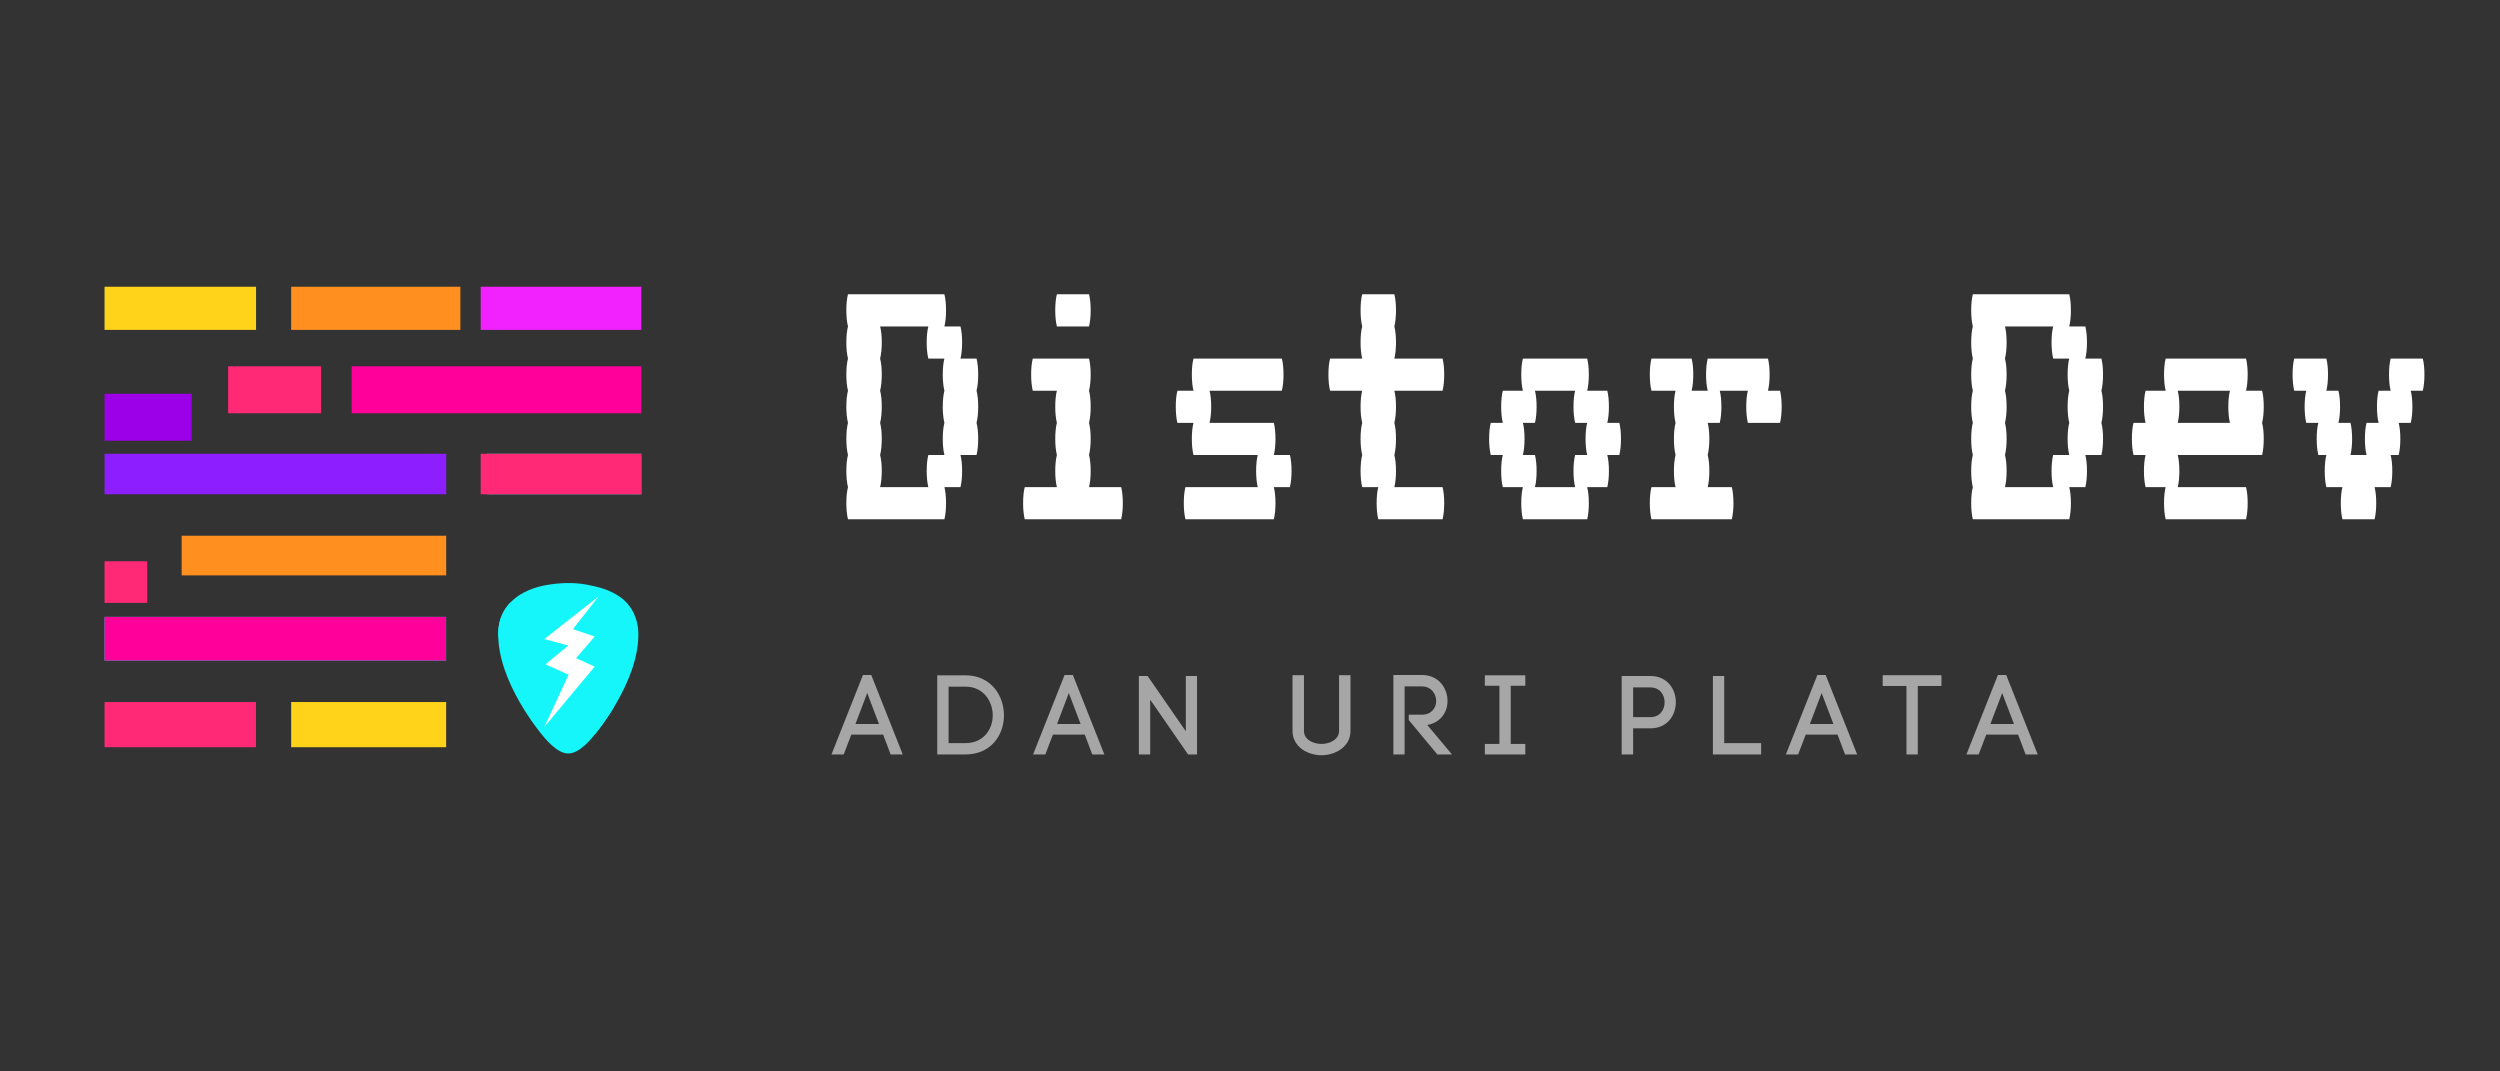 <?xml version="1.0" encoding="UTF-8"?>
<svg xmlns="http://www.w3.org/2000/svg" xmlns:xlink="http://www.w3.org/1999/xlink" width="525pt" height="225pt" viewBox="0 0 525 225" version="1.2">
<rect x="0" y="0" width="525" height="225" fill="#333333" stroke="none"/>
<defs>
<g>
<symbol overflow="visible" id="glyph0-0">
<path style="stroke:none;" d=""/>
</symbol>
<symbol overflow="visible" id="glyph0-1">
<path style="stroke:none;" d="M 30.375 -27 C 30.602 -26.102 30.719 -24.977 30.719 -23.625 C 30.719 -22.332 30.602 -21.207 30.375 -20.25 C 30.602 -19.352 30.719 -18.227 30.719 -16.875 C 30.719 -15.582 30.602 -14.457 30.375 -13.5 L 27 -13.5 C 27.227 -12.602 27.344 -11.477 27.344 -10.125 C 27.344 -8.832 27.227 -7.707 27 -6.75 L 23.625 -6.75 C 23.852 -5.852 23.969 -4.727 23.969 -3.375 C 23.969 -2.082 23.852 -0.957 23.625 0 L 3.375 0 C 3.145 -0.957 3.031 -2.082 3.031 -3.375 C 3.031 -4.727 3.145 -5.852 3.375 -6.75 C 3.145 -7.707 3.031 -8.832 3.031 -10.125 C 3.031 -11.477 3.145 -12.602 3.375 -13.5 C 3.145 -14.457 3.031 -15.582 3.031 -16.875 C 3.031 -18.227 3.145 -19.352 3.375 -20.25 C 3.145 -21.207 3.031 -22.332 3.031 -23.625 C 3.031 -24.977 3.145 -26.102 3.375 -27 C 3.145 -27.957 3.031 -29.082 3.031 -30.375 C 3.031 -31.727 3.145 -32.852 3.375 -33.75 C 3.145 -34.707 3.031 -35.832 3.031 -37.125 C 3.031 -38.477 3.145 -39.602 3.375 -40.5 C 3.145 -41.457 3.031 -42.582 3.031 -43.875 C 3.031 -45.227 3.145 -46.352 3.375 -47.25 L 23.625 -47.25 C 23.852 -46.352 23.969 -45.227 23.969 -43.875 C 23.969 -42.582 23.852 -41.457 23.625 -40.5 L 27 -40.5 C 27.227 -39.602 27.344 -38.477 27.344 -37.125 C 27.344 -35.832 27.227 -34.707 27 -33.75 L 30.375 -33.75 C 30.602 -32.852 30.719 -31.727 30.719 -30.375 C 30.719 -29.082 30.602 -27.957 30.375 -27 Z M 23.625 -13.5 C 23.395 -14.457 23.281 -15.582 23.281 -16.875 C 23.281 -18.227 23.395 -19.352 23.625 -20.25 C 23.395 -21.207 23.281 -22.332 23.281 -23.625 C 23.281 -24.977 23.395 -26.102 23.625 -27 C 23.395 -27.957 23.281 -29.082 23.281 -30.375 C 23.281 -31.727 23.395 -32.852 23.625 -33.75 L 20.25 -33.75 C 20.02 -34.707 19.906 -35.832 19.906 -37.125 C 19.906 -38.477 20.02 -39.602 20.25 -40.5 L 10.125 -40.5 C 10.352 -39.602 10.469 -38.477 10.469 -37.125 C 10.469 -35.832 10.352 -34.707 10.125 -33.75 C 10.352 -32.852 10.469 -31.727 10.469 -30.375 C 10.469 -29.082 10.352 -27.957 10.125 -27 C 10.352 -26.102 10.469 -24.977 10.469 -23.625 C 10.469 -22.332 10.352 -21.207 10.125 -20.25 C 10.352 -19.352 10.469 -18.227 10.469 -16.875 C 10.469 -15.582 10.352 -14.457 10.125 -13.5 C 10.352 -12.602 10.469 -11.477 10.469 -10.125 C 10.469 -8.832 10.352 -7.707 10.125 -6.75 L 20.25 -6.75 C 20.02 -7.707 19.906 -8.832 19.906 -10.125 C 19.906 -11.477 20.02 -12.602 20.25 -13.5 Z M 23.625 -13.5 "/>
</symbol>
<symbol overflow="visible" id="glyph0-2">
<path style="stroke:none;" d="M 13.5 -40.5 C 13.27 -41.457 13.156 -42.582 13.156 -43.875 C 13.156 -45.227 13.27 -46.352 13.5 -47.25 L 20.25 -47.25 C 20.477 -46.352 20.594 -45.227 20.594 -43.875 C 20.594 -42.582 20.477 -41.457 20.25 -40.5 Z M 27 -6.75 C 27.227 -5.852 27.344 -4.727 27.344 -3.375 C 27.344 -2.082 27.227 -0.957 27 0 L 6.75 0 C 6.52 -0.957 6.406 -2.082 6.406 -3.375 C 6.406 -4.727 6.52 -5.852 6.75 -6.75 L 13.5 -6.75 C 13.27 -7.707 13.156 -8.832 13.156 -10.125 C 13.156 -11.477 13.27 -12.602 13.5 -13.5 C 13.27 -14.457 13.156 -15.582 13.156 -16.875 C 13.156 -18.227 13.27 -19.352 13.5 -20.25 C 13.27 -21.207 13.156 -22.332 13.156 -23.625 C 13.156 -24.977 13.27 -26.102 13.5 -27 L 8.438 -27 C 8.207 -27.957 8.094 -29.082 8.094 -30.375 C 8.094 -31.727 8.207 -32.852 8.438 -33.75 L 20.25 -33.75 C 20.477 -32.852 20.594 -31.727 20.594 -30.375 C 20.594 -29.082 20.477 -27.957 20.25 -27 C 20.477 -26.102 20.594 -24.977 20.594 -23.625 C 20.594 -22.332 20.477 -21.207 20.25 -20.25 C 20.477 -19.352 20.594 -18.227 20.594 -16.875 C 20.594 -15.582 20.477 -14.457 20.25 -13.5 C 20.477 -12.602 20.594 -11.477 20.594 -10.125 C 20.594 -8.832 20.477 -7.707 20.25 -6.75 Z M 27 -6.75 "/>
</symbol>
<symbol overflow="visible" id="glyph0-3">
<path style="stroke:none;" d="M 29.031 -10.125 C 29.031 -8.832 28.914 -7.707 28.688 -6.75 L 25.312 -6.75 C 25.539 -5.852 25.656 -4.727 25.656 -3.375 C 25.656 -2.082 25.539 -0.957 25.312 0 L 6.75 0 C 6.52 -0.957 6.406 -2.082 6.406 -3.375 C 6.406 -4.727 6.52 -5.852 6.75 -6.75 L 21.938 -6.75 C 21.707 -7.707 21.594 -8.832 21.594 -10.125 C 21.594 -11.477 21.707 -12.602 21.938 -13.5 L 8.438 -13.5 C 8.207 -14.457 8.094 -15.582 8.094 -16.875 C 8.094 -18.227 8.207 -19.352 8.438 -20.25 L 5.062 -20.25 C 4.832 -21.207 4.719 -22.332 4.719 -23.625 C 4.719 -24.977 4.832 -26.102 5.062 -27 L 8.438 -27 C 8.207 -27.957 8.094 -29.082 8.094 -30.375 C 8.094 -31.727 8.207 -32.852 8.438 -33.75 L 27 -33.75 C 27.227 -32.852 27.344 -31.727 27.344 -30.375 C 27.344 -29.082 27.227 -27.957 27 -27 L 11.812 -27 C 12.039 -26.102 12.156 -24.977 12.156 -23.625 C 12.156 -22.332 12.039 -21.207 11.812 -20.25 L 25.312 -20.25 C 25.539 -19.352 25.656 -18.227 25.656 -16.875 C 25.656 -15.582 25.539 -14.457 25.312 -13.5 L 28.688 -13.5 C 28.914 -12.602 29.031 -11.477 29.031 -10.125 Z M 29.031 -10.125 "/>
</symbol>
<symbol overflow="visible" id="glyph0-4">
<path style="stroke:none;" d="M 27 -6.75 C 27.227 -5.852 27.344 -4.727 27.344 -3.375 C 27.344 -2.082 27.227 -0.957 27 0 L 13.5 0 C 13.27 -0.957 13.156 -2.082 13.156 -3.375 C 13.156 -4.727 13.27 -5.852 13.5 -6.75 L 10.125 -6.75 C 9.895 -7.707 9.781 -8.832 9.781 -10.125 C 9.781 -11.477 9.895 -12.602 10.125 -13.5 C 9.895 -14.457 9.781 -15.582 9.781 -16.875 C 9.781 -18.227 9.895 -19.352 10.125 -20.25 C 9.895 -21.207 9.781 -22.332 9.781 -23.625 C 9.781 -24.977 9.895 -26.102 10.125 -27 L 3.375 -27 C 3.145 -27.957 3.031 -29.082 3.031 -30.375 C 3.031 -31.727 3.145 -32.852 3.375 -33.75 L 10.125 -33.75 C 9.895 -34.707 9.781 -35.832 9.781 -37.125 C 9.781 -38.477 9.895 -39.602 10.125 -40.5 C 9.895 -41.457 9.781 -42.582 9.781 -43.875 C 9.781 -45.227 9.895 -46.352 10.125 -47.25 L 16.875 -47.25 C 17.102 -46.352 17.219 -45.227 17.219 -43.875 C 17.219 -42.582 17.102 -41.457 16.875 -40.5 C 17.102 -39.602 17.219 -38.477 17.219 -37.125 C 17.219 -35.832 17.102 -34.707 16.875 -33.75 L 27 -33.75 C 27.227 -32.852 27.344 -31.727 27.344 -30.375 C 27.344 -29.082 27.227 -27.957 27 -27 L 16.875 -27 C 17.102 -26.102 17.219 -24.977 17.219 -23.625 C 17.219 -22.332 17.102 -21.207 16.875 -20.25 C 17.102 -19.352 17.219 -18.227 17.219 -16.875 C 17.219 -15.582 17.102 -14.457 16.875 -13.5 C 17.102 -12.602 17.219 -11.477 17.219 -10.125 C 17.219 -8.832 17.102 -7.707 16.875 -6.75 Z M 27 -6.75 "/>
</symbol>
<symbol overflow="visible" id="glyph0-5">
<path style="stroke:none;" d="M 30.719 -16.875 C 30.719 -15.582 30.602 -14.457 30.375 -13.5 L 27.844 -13.5 C 28.07 -12.602 28.188 -11.477 28.188 -10.125 C 28.188 -8.832 28.07 -7.707 27.844 -6.75 L 23.625 -6.75 C 23.852 -5.852 23.969 -4.727 23.969 -3.375 C 23.969 -2.082 23.852 -0.957 23.625 0 L 10.125 0 C 9.895 -0.957 9.781 -2.082 9.781 -3.375 C 9.781 -4.727 9.895 -5.852 10.125 -6.75 L 5.906 -6.75 C 5.676 -7.707 5.562 -8.832 5.562 -10.125 C 5.562 -11.477 5.676 -12.602 5.906 -13.5 L 3.375 -13.5 C 3.145 -14.457 3.031 -15.582 3.031 -16.875 C 3.031 -18.227 3.145 -19.352 3.375 -20.25 L 5.906 -20.25 C 5.676 -21.207 5.562 -22.332 5.562 -23.625 C 5.562 -24.977 5.676 -26.102 5.906 -27 L 10.125 -27 C 9.895 -27.957 9.781 -29.082 9.781 -30.375 C 9.781 -31.727 9.895 -32.852 10.125 -33.75 L 23.625 -33.75 C 23.852 -32.852 23.969 -31.727 23.969 -30.375 C 23.969 -29.082 23.852 -27.957 23.625 -27 L 27.844 -27 C 28.07 -26.102 28.188 -24.977 28.188 -23.625 C 28.188 -22.332 28.07 -21.207 27.844 -20.25 L 30.375 -20.25 C 30.602 -19.352 30.719 -18.227 30.719 -16.875 Z M 23.625 -13.5 C 23.395 -14.457 23.281 -15.582 23.281 -16.875 C 23.281 -18.227 23.395 -19.352 23.625 -20.25 L 21.094 -20.25 C 20.863 -21.207 20.75 -22.332 20.75 -23.625 C 20.75 -24.977 20.863 -26.102 21.094 -27 L 12.656 -27 C 12.883 -26.102 13 -24.977 13 -23.625 C 13 -22.332 12.883 -21.207 12.656 -20.25 L 10.125 -20.25 C 10.352 -19.352 10.469 -18.227 10.469 -16.875 C 10.469 -15.582 10.352 -14.457 10.125 -13.5 L 12.656 -13.5 C 12.883 -12.602 13 -11.477 13 -10.125 C 13 -8.832 12.883 -7.707 12.656 -6.75 L 21.094 -6.75 C 20.863 -7.707 20.75 -8.832 20.75 -10.125 C 20.75 -11.477 20.863 -12.602 21.094 -13.5 Z M 23.625 -13.5 "/>
</symbol>
<symbol overflow="visible" id="glyph0-6">
<path style="stroke:none;" d="M 30.375 -27 C 30.602 -26.102 30.719 -24.977 30.719 -23.625 C 30.719 -22.332 30.602 -21.207 30.375 -20.25 L 23.625 -20.25 C 23.395 -21.207 23.281 -22.332 23.281 -23.625 C 23.281 -24.977 23.395 -26.102 23.625 -27 L 17.719 -27 C 17.945 -26.102 18.062 -24.977 18.062 -23.625 C 18.062 -22.332 17.945 -21.207 17.719 -20.25 L 15.188 -20.25 C 15.414 -19.352 15.531 -18.227 15.531 -16.875 C 15.531 -15.582 15.414 -14.457 15.188 -13.5 C 15.414 -12.602 15.531 -11.477 15.531 -10.125 C 15.531 -8.832 15.414 -7.707 15.188 -6.75 L 20.25 -6.75 C 20.477 -5.852 20.594 -4.727 20.594 -3.375 C 20.594 -2.082 20.477 -0.957 20.25 0 L 3.375 0 C 3.145 -0.957 3.031 -2.082 3.031 -3.375 C 3.031 -4.727 3.145 -5.852 3.375 -6.75 L 8.438 -6.75 C 8.207 -7.707 8.094 -8.832 8.094 -10.125 C 8.094 -11.477 8.207 -12.602 8.438 -13.5 C 8.207 -14.457 8.094 -15.582 8.094 -16.875 C 8.094 -18.227 8.207 -19.352 8.438 -20.25 C 8.207 -21.207 8.094 -22.332 8.094 -23.625 C 8.094 -24.977 8.207 -26.102 8.438 -27 L 3.375 -27 C 3.145 -27.957 3.031 -29.082 3.031 -30.375 C 3.031 -31.727 3.145 -32.852 3.375 -33.75 L 11.812 -33.75 C 12.039 -32.852 12.156 -31.727 12.156 -30.375 C 12.156 -29.082 12.039 -27.957 11.812 -27 L 15.188 -27 C 14.957 -27.957 14.844 -29.082 14.844 -30.375 C 14.844 -31.727 14.957 -32.852 15.188 -33.75 L 27.844 -33.75 C 28.07 -32.852 28.188 -31.727 28.188 -30.375 C 28.188 -29.082 28.07 -27.957 27.844 -27 Z M 30.375 -27 "/>
</symbol>
<symbol overflow="visible" id="glyph0-7">
<path style="stroke:none;" d=""/>
</symbol>
<symbol overflow="visible" id="glyph0-8">
<path style="stroke:none;" d="M 30.719 -23.625 C 30.719 -22.332 30.602 -21.207 30.375 -20.25 C 30.602 -19.352 30.719 -18.227 30.719 -16.875 C 30.719 -15.582 30.602 -14.457 30.375 -13.5 L 12.656 -13.5 C 12.883 -12.602 13 -11.477 13 -10.125 C 13 -8.832 12.883 -7.707 12.656 -6.75 L 27 -6.75 C 27.227 -5.852 27.344 -4.727 27.344 -3.375 C 27.344 -2.082 27.227 -0.957 27 0 L 10.125 0 C 9.895 -0.957 9.781 -2.082 9.781 -3.375 C 9.781 -4.727 9.895 -5.852 10.125 -6.75 L 5.906 -6.75 C 5.676 -7.707 5.562 -8.832 5.562 -10.125 C 5.562 -11.477 5.676 -12.602 5.906 -13.5 L 3.375 -13.5 C 3.145 -14.457 3.031 -15.582 3.031 -16.875 C 3.031 -18.227 3.145 -19.352 3.375 -20.25 L 5.906 -20.25 C 5.676 -21.207 5.562 -22.332 5.562 -23.625 C 5.562 -24.977 5.676 -26.102 5.906 -27 L 10.125 -27 C 9.895 -27.957 9.781 -29.082 9.781 -30.375 C 9.781 -31.727 9.895 -32.852 10.125 -33.75 L 27 -33.75 C 27.227 -32.852 27.344 -31.727 27.344 -30.375 C 27.344 -29.082 27.227 -27.957 27 -27 L 30.375 -27 C 30.602 -26.102 30.719 -24.977 30.719 -23.625 Z M 23.625 -20.25 C 23.395 -21.207 23.281 -22.332 23.281 -23.625 C 23.281 -24.977 23.395 -26.102 23.625 -27 L 12.656 -27 C 12.883 -26.102 13 -24.977 13 -23.625 C 13 -22.332 12.883 -21.207 12.656 -20.25 Z M 23.625 -20.25 "/>
</symbol>
<symbol overflow="visible" id="glyph0-9">
<path style="stroke:none;" d="M 30.719 -30.375 C 30.719 -29.082 30.602 -27.957 30.375 -27 L 27.844 -27 C 28.07 -26.102 28.188 -24.977 28.188 -23.625 C 28.188 -22.332 28.07 -21.207 27.844 -20.25 L 25.312 -20.25 C 25.539 -19.352 25.656 -18.227 25.656 -16.875 C 25.656 -15.582 25.539 -14.457 25.312 -13.5 L 23.625 -13.5 C 23.852 -12.602 23.969 -11.477 23.969 -10.125 C 23.969 -8.832 23.852 -7.707 23.625 -6.75 L 20.25 -6.75 C 20.477 -5.852 20.594 -4.727 20.594 -3.375 C 20.594 -2.082 20.477 -0.957 20.25 0 L 13.5 0 C 13.27 -0.957 13.156 -2.082 13.156 -3.375 C 13.156 -4.727 13.27 -5.852 13.5 -6.75 L 10.125 -6.75 C 9.895 -7.707 9.781 -8.832 9.781 -10.125 C 9.781 -11.477 9.895 -12.602 10.125 -13.5 L 8.438 -13.5 C 8.207 -14.457 8.094 -15.582 8.094 -16.875 C 8.094 -18.227 8.207 -19.352 8.438 -20.25 L 5.906 -20.25 C 5.676 -21.207 5.562 -22.332 5.562 -23.625 C 5.562 -24.977 5.676 -26.102 5.906 -27 L 3.375 -27 C 3.145 -27.957 3.031 -29.082 3.031 -30.375 C 3.031 -31.727 3.145 -32.852 3.375 -33.75 L 10.125 -33.75 C 10.352 -32.852 10.469 -31.727 10.469 -30.375 C 10.469 -29.082 10.352 -27.957 10.125 -27 L 12.656 -27 C 12.883 -26.102 13 -24.977 13 -23.625 C 13 -22.332 12.883 -21.207 12.656 -20.25 L 15.188 -20.25 C 15.414 -19.352 15.531 -18.227 15.531 -16.875 C 15.531 -15.582 15.414 -14.457 15.188 -13.5 L 18.562 -13.5 C 18.332 -14.457 18.219 -15.582 18.219 -16.875 C 18.219 -18.227 18.332 -19.352 18.562 -20.25 L 21.094 -20.25 C 20.863 -21.207 20.75 -22.332 20.75 -23.625 C 20.75 -24.977 20.863 -26.102 21.094 -27 L 23.625 -27 C 23.395 -27.957 23.281 -29.082 23.281 -30.375 C 23.281 -31.727 23.395 -32.852 23.625 -33.75 L 30.375 -33.75 C 30.602 -32.852 30.719 -31.727 30.719 -30.375 Z M 30.719 -30.375 "/>
</symbol>
<symbol overflow="visible" id="glyph1-0">
<path style="stroke:none;" d="M 4.074 -4.168 L 10.758 -4.168 L 12.336 0 L 14.879 0 L 8.262 -16.691 L 6.52 -16.691 L -0.094 0 L 2.473 0 Z M 9.887 -6.402 L 4.945 -6.402 L 7.414 -12.898 Z M 9.887 -6.402 "/>
</symbol>
<symbol overflow="visible" id="glyph1-1">
<path style="stroke:none;" d="M 7.934 -16.621 L 2.023 -16.621 L 2.023 0 L 7.934 0 C 13.324 0 16.031 -4.098 16.031 -8.215 C 16.031 -12.336 13.324 -16.621 7.934 -16.621 Z M 7.934 -2.379 L 4.402 -2.379 L 4.402 -14.242 L 7.934 -14.242 C 11.746 -14.242 13.676 -11.133 13.676 -8.215 C 13.676 -5.297 11.746 -2.379 7.934 -2.379 Z M 7.934 -2.379 "/>
</symbol>
<symbol overflow="visible" id="glyph1-2">
<path style="stroke:none;" d="M 2.023 -16.477 L 2.023 0 L 4.402 0 L 4.402 -11.512 L 12.359 0 L 14.242 0 L 14.242 -16.477 L 11.887 -16.477 L 11.887 -4.871 L 3.859 -16.477 Z M 2.023 -16.477 "/>
</symbol>
<symbol overflow="visible" id="glyph1-3">
<path style="stroke:none;" d=""/>
</symbol>
<symbol overflow="visible" id="glyph1-4">
<path style="stroke:none;" d="M 7.91 0.164 C 10.734 0.164 13.984 -1.578 13.984 -4.922 L 13.984 -16.645 L 11.582 -16.645 L 11.582 -4.945 C 11.582 -3.133 9.629 -2.211 7.91 -2.211 C 6.168 -2.211 4.215 -3.105 4.215 -4.922 L 4.215 -16.645 L 1.812 -16.645 L 1.812 -4.945 C 1.812 -1.578 5.016 0.164 7.91 0.164 Z M 7.91 0.164 "/>
</symbol>
<symbol overflow="visible" id="glyph1-5">
<path style="stroke:none;" d="M 8.027 -8.355 L 5.25 -8.355 L 5.25 -7.227 L 11.254 0 L 14.336 0 L 9.133 -6.191 C 11.957 -6.684 13.395 -8.898 13.395 -11.23 C 13.395 -13.844 11.605 -16.691 8.027 -16.691 L 2.023 -16.691 L 2.023 0 L 4.379 0 L 4.379 -14.289 L 8.027 -14.289 C 10.027 -14.289 11.016 -12.641 11.016 -11.23 C 11.016 -9.793 10.027 -8.355 8.027 -8.355 Z M 8.027 -8.355 "/>
</symbol>
<symbol overflow="visible" id="glyph1-6">
<path style="stroke:none;" d="M 7.461 -14.43 L 10.523 -14.43 L 10.523 -16.621 L 2.023 -16.621 L 2.023 -14.43 L 5.086 -14.43 L 5.086 -2.211 L 2.023 -2.211 L 2.023 0 L 10.523 0 L 10.523 -2.211 L 7.461 -2.211 Z M 7.461 -14.43 "/>
</symbol>
<symbol overflow="visible" id="glyph1-7">
<path style="stroke:none;" d="M 8.051 -16.477 L 2.023 -16.477 L 2.023 0 L 4.426 0 L 4.426 -5.484 L 8.051 -5.484 C 11.605 -5.484 13.395 -8.215 13.395 -10.969 C 13.395 -13.723 11.605 -16.477 8.051 -16.477 Z M 8.051 -7.84 L 4.426 -7.84 L 4.426 -14.078 L 8.051 -14.078 C 10.051 -14.078 11.039 -12.523 11.039 -10.945 C 11.039 -9.395 10.051 -7.84 8.051 -7.84 Z M 8.051 -7.84 "/>
</symbol>
<symbol overflow="visible" id="glyph1-8">
<path style="stroke:none;" d="M 12.148 -2.379 L 4.402 -2.379 L 4.402 -16.477 L 2.023 -16.477 L 2.023 0 L 12.148 0 Z M 12.148 -2.379 "/>
</symbol>
<symbol overflow="visible" id="glyph1-9">
<path style="stroke:none;" d="M 5.133 -14.383 L 5.133 0 L 7.508 0 L 7.508 -14.383 L 12.477 -14.383 L 12.477 -16.645 L 0.141 -16.645 L 0.141 -14.383 Z M 5.133 -14.383 "/>
</symbol>
</g>
<clipPath id="clip1">
  <path d="M 104.344 122.223 L 134.344 122.223 L 134.344 158.223 L 104.344 158.223 Z M 104.344 122.223 "/>
</clipPath>
<clipPath id="clip2">
  <path d="M 104.344 126 L 129 126 L 129 155 L 104.344 155 Z M 104.344 126 "/>
</clipPath>
</defs>
<g id="surface1">
<g style="fill:rgb(100%,100%,100%);fill-opacity:1;">
  <use xlink:href="#glyph0-1" x="174.701" y="109.052"/>
</g>
<g style="fill:rgb(100%,100%,100%);fill-opacity:1;">
  <use xlink:href="#glyph0-2" x="208.447" y="109.052"/>
</g>
<g style="fill:rgb(100%,100%,100%);fill-opacity:1;">
  <use xlink:href="#glyph0-3" x="242.193" y="109.052"/>
</g>
<g style="fill:rgb(100%,100%,100%);fill-opacity:1;">
  <use xlink:href="#glyph0-4" x="275.939" y="109.052"/>
</g>
<g style="fill:rgb(100%,100%,100%);fill-opacity:1;">
  <use xlink:href="#glyph0-5" x="309.685" y="109.052"/>
</g>
<g style="fill:rgb(100%,100%,100%);fill-opacity:1;">
  <use xlink:href="#glyph0-6" x="343.431" y="109.052"/>
</g>
<g style="fill:rgb(100%,100%,100%);fill-opacity:1;">
  <use xlink:href="#glyph0-7" x="377.177" y="109.052"/>
</g>
<g style="fill:rgb(100%,100%,100%);fill-opacity:1;">
  <use xlink:href="#glyph0-1" x="410.921" y="109.052"/>
</g>
<g style="fill:rgb(100%,100%,100%);fill-opacity:1;">
  <use xlink:href="#glyph0-8" x="444.667" y="109.052"/>
</g>
<g style="fill:rgb(100%,100%,100%);fill-opacity:1;">
  <use xlink:href="#glyph0-9" x="478.413" y="109.052"/>
</g>
<g style="fill:rgb(65.099%,65.099%,65.099%);fill-opacity:1;">
  <use xlink:href="#glyph1-0" x="174.701" y="158.438"/>
</g>
<g style="fill:rgb(65.099%,65.099%,65.099%);fill-opacity:1;">
  <use xlink:href="#glyph1-1" x="194.8" y="158.438"/>
</g>
<g style="fill:rgb(65.099%,65.099%,65.099%);fill-opacity:1;">
  <use xlink:href="#glyph1-0" x="217.04" y="158.438"/>
</g>
<g style="fill:rgb(65.099%,65.099%,65.099%);fill-opacity:1;">
  <use xlink:href="#glyph1-2" x="237.138" y="158.438"/>
</g>
<g style="fill:rgb(65.099%,65.099%,65.099%);fill-opacity:1;">
  <use xlink:href="#glyph1-3" x="258.578" y="158.438"/>
</g>
<g style="fill:rgb(65.099%,65.099%,65.099%);fill-opacity:1;">
  <use xlink:href="#glyph1-4" x="269.618" y="158.438"/>
</g>
<g style="fill:rgb(65.099%,65.099%,65.099%);fill-opacity:1;">
  <use xlink:href="#glyph1-5" x="290.587" y="158.438"/>
</g>
<g style="fill:rgb(65.099%,65.099%,65.099%);fill-opacity:1;">
  <use xlink:href="#glyph1-6" x="309.792" y="158.438"/>
</g>
<g style="fill:rgb(65.099%,65.099%,65.099%);fill-opacity:1;">
  <use xlink:href="#glyph1-3" x="327.49" y="158.438"/>
</g>
<g style="fill:rgb(65.099%,65.099%,65.099%);fill-opacity:1;">
  <use xlink:href="#glyph1-7" x="338.53" y="158.438"/>
</g>
<g style="fill:rgb(65.099%,65.099%,65.099%);fill-opacity:1;">
  <use xlink:href="#glyph1-8" x="357.687" y="158.438"/>
</g>
<g style="fill:rgb(65.099%,65.099%,65.099%);fill-opacity:1;">
  <use xlink:href="#glyph1-0" x="375.127" y="158.438"/>
</g>
<g style="fill:rgb(65.099%,65.099%,65.099%);fill-opacity:1;">
  <use xlink:href="#glyph1-9" x="395.226" y="158.438"/>
</g>
<g style="fill:rgb(65.099%,65.099%,65.099%);fill-opacity:1;">
  <use xlink:href="#glyph1-0" x="413.042" y="158.438"/>
</g>
<g clip-path="url(#clip1)" clip-rule="nonzero">
<path style=" stroke:none;fill-rule:nonzero;fill:rgb(7.84%,96.469%,98.039%);fill-opacity:1;" d="M 134.047 132.816 C 133.969 129.852 132.633 127.059 130.191 125.344 C 128.113 123.883 125.715 123.246 123.27 122.781 C 120.355 122.227 117.102 122.383 114.188 122.969 C 111.328 123.543 108.375 124.898 106.551 127.25 C 105.281 128.887 104.688 130.742 104.633 132.816 C 104.352 143.102 113.656 154.109 114.039 154.559 C 114.156 154.707 116.891 158.223 119.227 158.223 C 119.266 158.223 119.301 158.223 119.34 158.219 C 119.379 158.223 119.414 158.219 119.453 158.223 C 121.789 158.223 124.523 154.707 124.629 154.574 C 125.023 154.109 134.328 143.102 134.047 132.816 "/>
</g>
<g clip-path="url(#clip2)" clip-rule="nonzero">
<path style=" stroke:none;fill-rule:nonzero;fill:rgb(7.84%,96.469%,98.039%);fill-opacity:1;" d="M 107.211 126.496 C 106.977 126.734 106.758 126.984 106.551 127.25 C 105.281 128.887 104.688 130.742 104.633 132.816 C 104.625 133.09 104.625 133.363 104.629 133.633 L 124.969 154.16 C 125.664 153.309 127.281 151.227 128.961 148.449 C 121.711 141.129 114.461 133.812 107.211 126.496 "/>
</g>
<path style=" stroke:none;fill-rule:nonzero;fill:rgb(100%,100%,100%);fill-opacity:1;" d="M 114.309 134.203 L 119.336 135.559 L 114.543 139.512 L 119.395 141.695 L 114.309 152.668 L 124.891 139.984 L 120.973 138.215 L 124.891 133.672 L 120.32 132.121 L 125.707 125.234 L 114.309 134.203 "/>
<path style=" stroke:none;fill-rule:nonzero;fill:rgb(100%,16.08%,45.879%);fill-opacity:1;" d="M 47.906 76.922 L 67.438 76.922 L 67.438 86.785 L 47.906 86.785 Z M 47.906 76.922 "/>
<path style=" stroke:none;fill-rule:nonzero;fill:rgb(39.999%,85.1%,93.729%);fill-opacity:1;" d="M 102.254 95.297 L 134.672 95.297 L 134.672 103.797 L 102.254 103.797 Z M 102.254 95.297 "/>
<path style=" stroke:none;fill-rule:nonzero;fill:rgb(100%,56.47%,12.16%);fill-opacity:1;" d="M 38.148 112.5 L 93.703 112.5 L 93.703 120.832 L 38.148 120.832 Z M 38.148 112.5 "/>
<path style=" stroke:none;fill-rule:nonzero;fill:rgb(54.9%,11.76%,100%);fill-opacity:1;" d="M 21.957 95.297 L 93.707 95.297 L 93.707 103.797 L 21.957 103.797 Z M 21.957 95.297 "/>
<path style=" stroke:none;fill-rule:nonzero;fill:rgb(100%,16.08%,45.879%);fill-opacity:1;" d="M 21.953 147.426 L 53.75 147.426 L 53.75 156.914 L 21.953 156.914 Z M 21.953 147.426 "/>
<path style=" stroke:none;fill-rule:nonzero;fill:rgb(94.899%,13.329%,100%);fill-opacity:1;" d="M 100.945 60.215 L 134.68 60.215 L 134.68 69.277 L 100.945 69.277 Z M 100.945 60.215 "/>
<path style=" stroke:none;fill-rule:nonzero;fill:rgb(100%,0.389%,60.39%);fill-opacity:1;" d="M 73.848 76.922 L 134.664 76.922 L 134.664 86.785 L 73.848 86.785 Z M 73.848 76.922 "/>
<path style=" stroke:none;fill-rule:nonzero;fill:rgb(100%,16.08%,45.879%);fill-opacity:1;" d="M 21.953 117.863 L 30.922 117.863 L 30.922 126.602 L 21.953 126.602 Z M 21.953 117.863 "/>
<path style=" stroke:none;fill-rule:nonzero;fill:rgb(100%,56.47%,12.16%);fill-opacity:1;" d="M 61.145 60.215 L 96.68 60.215 L 96.68 69.277 L 61.145 69.277 Z M 61.145 60.215 "/>
<path style=" stroke:none;fill-rule:nonzero;fill:rgb(100%,16.08%,45.879%);fill-opacity:1;" d="M 100.945 95.297 L 134.652 95.297 L 134.652 103.797 L 100.945 103.797 Z M 100.945 95.297 "/>
<path style=" stroke:none;fill-rule:nonzero;fill:rgb(0%,94.51%,100%);fill-opacity:1;" d="M 21.957 129.543 L 93.68 129.543 L 93.68 138.715 L 21.957 138.715 Z M 21.957 129.543 "/>
<path style=" stroke:none;fill-rule:nonzero;fill:rgb(100%,82.75%,9.799%);fill-opacity:1;" d="M 21.953 60.215 L 53.77 60.215 L 53.77 69.277 L 21.953 69.277 Z M 21.953 60.215 "/>
<path style=" stroke:none;fill-rule:nonzero;fill:rgb(100%,0.389%,60.39%);fill-opacity:1;" d="M 21.957 129.543 L 93.68 129.543 L 93.68 138.715 L 21.957 138.715 Z M 21.957 129.543 "/>
<path style=" stroke:none;fill-rule:nonzero;fill:rgb(100%,82.75%,9.799%);fill-opacity:1;" d="M 61.145 147.426 L 93.691 147.426 L 93.691 156.914 L 61.145 156.914 Z M 61.145 147.426 "/>
<path style=" stroke:none;fill-rule:nonzero;fill:rgb(60.779%,0%,90.979%);fill-opacity:1;" d="M 21.953 82.691 L 40.242 82.691 L 40.242 92.555 L 21.953 92.555 Z M 21.953 82.691 "/>
</g>
</svg>
